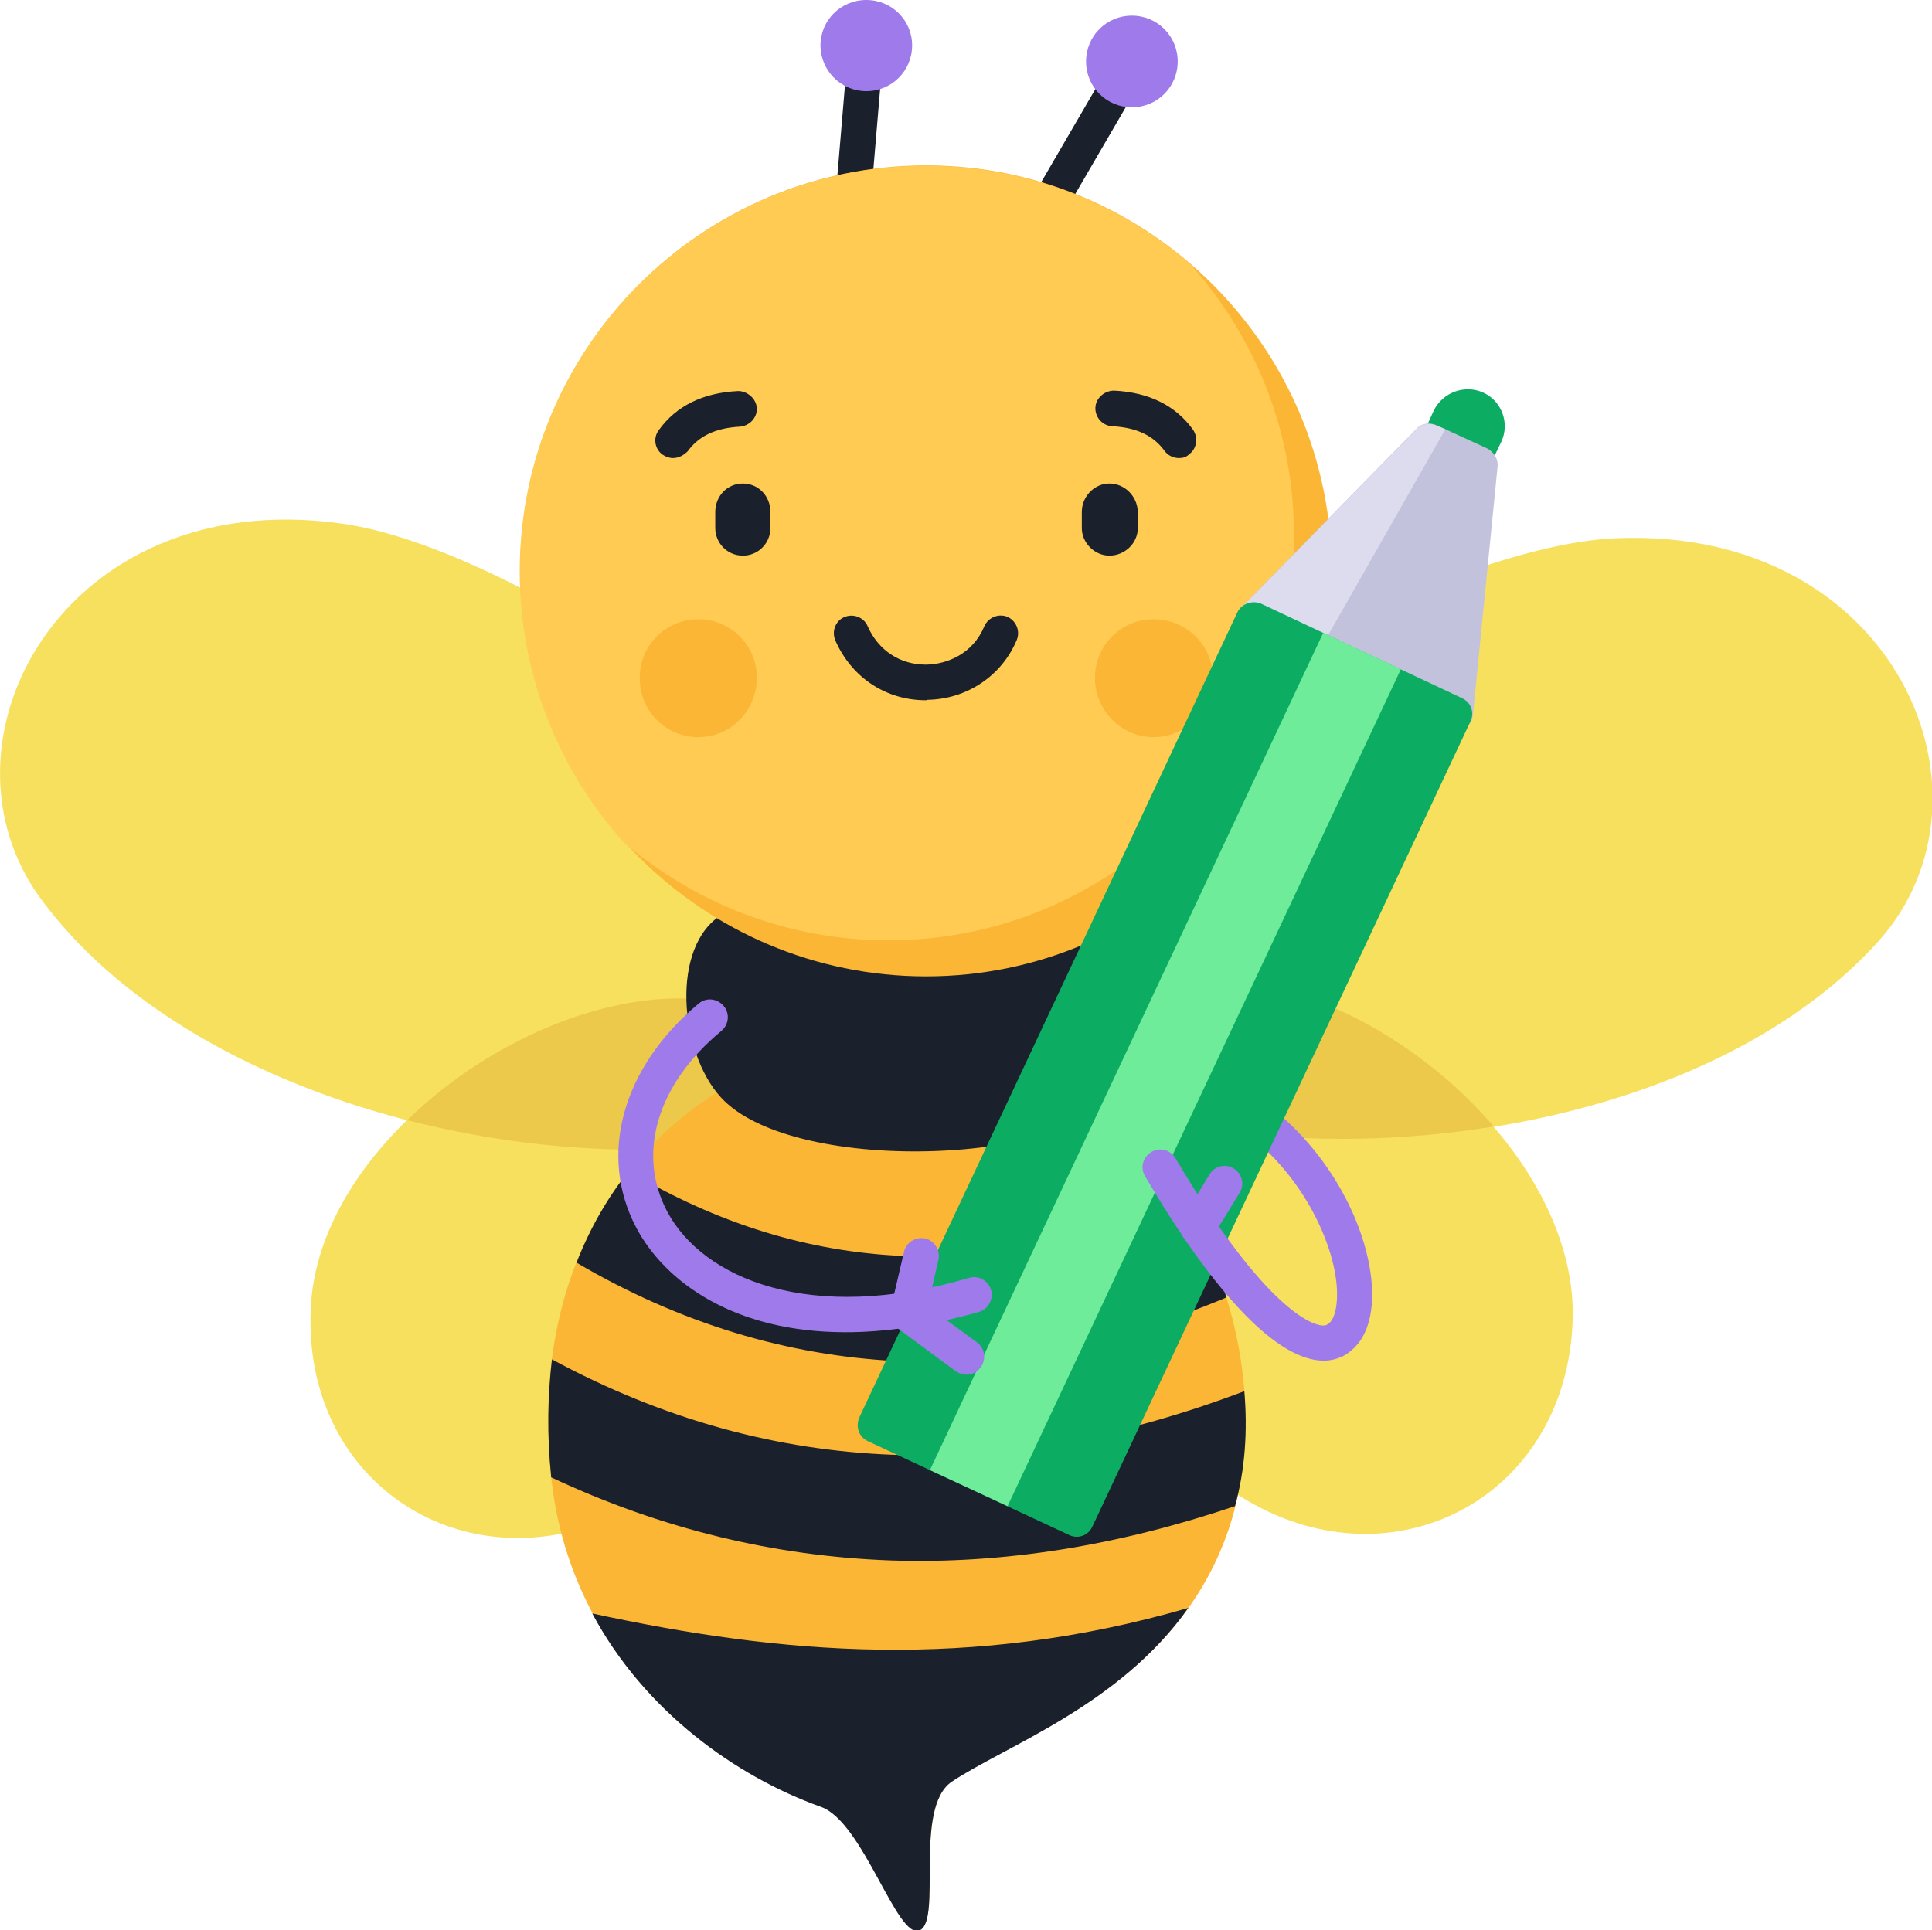 <svg xmlns="http://www.w3.org/2000/svg" viewBox="0 0 455.4 455.1" xml:space="preserve"><path fill="#F6E05E" d="M251.3 279.7c-1-20.8 10.7-50.9 39-48.4 37.6 3.2 81.6 42.1 80.4 79.9-1.3 41-40.5 62.3-74.9 43.6-25.7-13.9-43.3-46.2-44.5-75.1z"/><path fill="#F6E05E" d="M289.8 266.7c-33.1-4.7-60.1-52.1-54.4-59.6 24.6-33.3 104-78.4 145.5-80.2 66.1-2.8 92.7 60.8 61.8 95.1-34.9 38.7-102.7 51.7-152.9 44.7z"/><path fill="#ECC94B" d="M352.1 265.6c-16-18.7-40-32.6-61.8-34.4-15.4-1.4-25.9 7-32.1 18.2 9 8.7 19.9 15.6 31.6 17.3 19.1 2.7 40.8 2.4 62.3-1.1z"/><path fill="#F6E05E" d="M195 287.3c2.8-20.6-6-51.6-34.3-51.9-37.8-.3-85.1 34.6-87.4 72.2-2.5 41 34.5 65.8 70.6 50.4 26.8-11.4 47.3-41.9 51.1-70.7z"/><path fill="#F6E05E" d="M157.9 270.9c33.5-1.7 64.6-46.3 59.8-54.3-21.6-35.5-96.4-87.7-137.5-93.2-65.6-9-97.9 51.9-70.3 88.9 31.1 41.7 97.2 60.9 148 58.6z"/><path fill="#ECC94B" d="M160.7 235.4c-21.9-.2-47.1 11.5-64.7 28.7 21 5.4 42.6 7.6 61.9 6.8 11.8-.6 23.3-6.5 33-14.3-5.1-11.7-14.7-21-30.2-21.2z"/><path fill="#FBB635" d="M289.6 360.6c-12.7 37.3-49.8 48.9-65.3 59.4-9 6.2-2.2 32.6-7.5 35-5.3 2.5-13.3-25.6-23.3-29.1-28.5-10.2-59.4-36.5-63.6-77.9-7.2-69.6 42.3-104.5 86.4-103.7 56.6 1.2 89.1 69.2 73.3 116.3z"/><path fill="#1A202C" d="M129.9 348.3v-.3c-1-9.8-.8-19 .2-27.5 26.3 14.2 53.1 21.5 80.6 22.5 27 .8 54.4-4.3 82.6-15 .8 9.3.2 18.5-2.2 27.1-27.5 9.3-54.6 13.7-81.2 12.8-27.2-1-53.8-7.3-80-19.6zm150.2 30.8c-16.3 23.1-43.1 32.5-55.8 41-9 6.2-2.2 32.6-7.5 35-5.3 2.5-13.3-25.6-23.3-29.1-20.1-7.2-41.6-22.6-53.9-45.6 44.4 9.6 89.1 13.6 140.5-1.3zm-144.2-81.4c3.2-8.2 7.3-15.3 12.3-21.6 21 12.5 42.5 19 64.3 20 21.6 1 43.8-3.5 66.4-12.8 4.3 7 7.7 14.6 10.2 22.6-26.3 11-52.1 16.1-77.7 15-25.7-1.3-51-8.8-75.5-23.2zm34.3-82.1c-12.3 7.5-10 32.5-.3 43.1 17 18.8 86.7 16.6 99.9-5 8.8-14.5 7.5-44.1-8.5-50.1-28.5-11-64.8-3.8-91.1 12zm31-165.2h-.4c-2.3-.2-4-2.2-3.8-4.5l3-35.6c.2-2.3 2.3-4 4.5-3.8 2.3.2 4 2.2 3.8 4.5l-3 35.6c-.1 2.2-2 3.8-4.1 3.8zm44.6 4.4c-.7 0-1.4-.2-2.1-.6-2-1.2-2.7-3.7-1.5-5.7l21-36.1c1.2-2 3.7-2.7 5.7-1.5 2 1.2 2.7 3.7 1.5 5.7l-21 36.1c-.8 1.3-2.2 2.1-3.6 2.1z"/><path fill="#FBB635" d="M218.3 230.2c52.6 0 95.6-42.9 95.6-95.6C313.9 82 271 39 218.3 39c-52.8 0-95.7 42.9-95.7 95.6 0 52.7 43 95.6 95.7 95.6z"/><path fill="#FFCB52" d="M218.3 39.1c23.6 0 45.4 8.7 62.1 23 15.3 17 24.6 39.5 24.6 63.9 0 52.9-42.8 95.7-95.6 95.7-23.8 0-45.4-8.7-62.3-23-15.3-17-24.6-39.5-24.6-64.1.1-52.7 42.9-95.5 95.8-95.5z"/><path fill="#9f7aea" d="M204.2 21.5c6 0 10.8-4.8 10.8-10.8C215 4.8 210.2 0 204.2 0c-6 0-10.8 4.8-10.8 10.7 0 5.9 4.8 10.8 10.8 10.8zm62.6 3.8c6 0 10.8-4.8 10.8-10.8 0-6-4.8-10.8-10.8-10.8S256 8.5 256 14.5c0 6 4.8 10.8 10.8 10.8z"/><path fill="#1A202C" d="M175.1 114c3.7 0 6.5 3 6.5 6.7v3.8c0 3.5-2.8 6.5-6.5 6.5s-6.5-3-6.5-6.5v-3.8c0-3.7 2.8-6.7 6.5-6.7zm86.4 0c-3.5 0-6.5 3-6.5 6.7v3.8c0 3.5 3 6.5 6.5 6.5 3.7 0 6.7-3 6.7-6.5v-3.8c-.1-3.7-3.1-6.7-6.7-6.7zm-102.9-6c-.8 0-1.7-.3-2.4-.8-1.9-1.3-2.3-4-.9-5.8 4.1-5.7 10.4-8.8 18.7-9.2 2 0 4.2 1.6 4.4 4 .1 2.3-1.7 4.2-4 4.4-5.7.3-9.7 2.2-12.3 5.8-1 1-2.2 1.6-3.5 1.6zm119.3 0c-1.3 0-2.6-.6-3.4-1.7-2.6-3.6-6.6-5.5-12.3-5.8-2.3-.1-4.1-2.1-4-4.4.1-2.3 2.2-4 4.4-4 8.2.4 14.5 3.5 18.6 9.2 1.3 1.9.9 4.5-.9 5.8-.7.7-1.5.9-2.4.9z"/><path fill="#FBB635" d="M164.6 173.8c7.7 0 13.8-6.3 13.8-14s-6.2-13.8-13.8-13.8c-7.7 0-13.8 6.2-13.8 13.8-.1 7.7 6.1 14 13.8 14zm107.3 0c7.7 0 14-6.3 14-14s-6.3-13.8-14-13.8-13.8 6.2-13.8 13.8c0 7.7 6.2 14 13.8 14z"/><path fill="#1A202C" d="M218.2 165.1c-9.4 0-17.5-5.4-21.3-14.1-.9-2.1 0-4.6 2.1-5.5 2.1-.9 4.6 0 5.5 2.1 2.5 5.7 7.6 9.1 13.7 9.1h.2c4.8-.1 10.9-2.5 13.6-9 .9-2.1 3.3-3.1 5.4-2.3 2.1.9 3.1 3.3 2.3 5.4-3.5 8.5-11.8 14.1-21.2 14.2-.1.1-.2.1-.3.1z"/><path fill="#9f7aea" d="M314.9 320.1c-1.5 0-3-.8-3.7-2.3-1-2-.2-4.6 1.8-5.6.9-.5 1.7-2.1 2-4.4 1.3-9.4-4.9-26.1-17.6-37.6-1.7-1.5-1.8-4.2-.3-5.9 1.6-1.7 4.2-1.8 5.9-.3 15.3 14 21.8 33.2 20.2 44.9-.9 6.5-4 9.4-6.5 10.7-.5.4-1.2.5-1.8.5z"/><path fill="#0DAC63" d="M349.7 92.6c4.3 2 6.2 7.2 4.2 11.5l-3.5 7.3c-2 4.3-7.2 6.3-11.5 4.3-4.3-2.2-6.3-7.3-4.2-11.7l3.3-7.3c2.2-4.3 7.4-6.1 11.7-4.1z"/><path fill="#C3C2DD" d="M347.2 168.5 353 110c.2-1.7-.8-3.3-2.3-4.2l-12-5.5c-1.7-.8-3.7-.5-4.8.8l-41.3 42.1c-1.3 1.2-1.5 3.2-.8 4.8l7.2 15.3c.8 2 2.8 2.8 4.8 2.3l13.2-3.5 5.7 12.3c.8 2 3 2.8 5 2.3l16.5-4.5c1.7-.2 2.8-1.9 3-3.7z"/><path fill="#DDDBEE" d="m340.7 101.2-2-.8c-1.7-.8-3.7-.5-4.8.8l-41.3 42.1c-1.3 1.2-1.5 3.2-.8 4.8l7.2 15.3c.8 2 2.8 2.8 4.8 2.3l.3-.2 36.6-64.3z"/><path fill="#0DAC63" d="m297.2 142.3 47.4 22.3c2.2 1 3 3.5 2 5.5l-89.1 189.8c-1 2.2-3.5 3-5.5 2l-47.4-22.1c-2.2-1-3-3.5-2-5.7l89.1-189.8c1-2 3.5-2.8 5.5-2z"/><path fill="#6EEC99" d="m311.9 149.2 18.3 8.6-92.7 197.3-18.3-8.5z"/><path fill="#9f7aea" d="M199.3 314.1c-26.2 0-42.5-11.8-49.3-24.6-9.1-17.2-3.3-37.9 14.7-52.9 1.8-1.5 4.4-1.2 5.9.6 1.5 1.8 1.2 4.4-.6 5.9-15.1 12.5-20 28.9-12.7 42.6 8.4 15.7 33.6 26.6 71.1 15.6 2.2-.7 4.5.6 5.2 2.8.6 2.2-.6 4.5-2.8 5.2-11.7 3.3-22.2 4.8-31.5 4.8zm112.7 6.7c-10.7 0-25.4-15.1-42.1-43.5-1.2-2-.5-4.5 1.5-5.7 2-1.2 4.5-.5 5.7 1.5 21.3 36.2 33.4 40.6 35.9 39.2 2-1.1 4.6-.3 5.6 1.7 1.1 2 .3 4.6-1.8 5.6-1.5.8-3.1 1.2-4.8 1.2z"/><path fill="#9f7aea" d="M282.4 293.5c-.7 0-1.5-.2-2.2-.6-2-1.2-2.6-3.8-1.4-5.7l6.3-10.3c1.2-2 3.8-2.6 5.7-1.4 2 1.2 2.6 3.8 1.4 5.7l-6.3 10.3c-.7 1.3-2.1 2-3.5 2zm-54.6 30.6c-.9 0-1.7-.3-2.5-.8l-13.8-10.2c-1.3-1-2-2.7-1.6-4.3l3.2-13.7c.5-2.2 2.8-3.6 5-3.1s3.6 2.8 3.1 5l-2.5 11 11.6 8.5c1.9 1.4 2.2 4 .9 5.8-.8 1.2-2.1 1.8-3.4 1.8z"/></svg>
